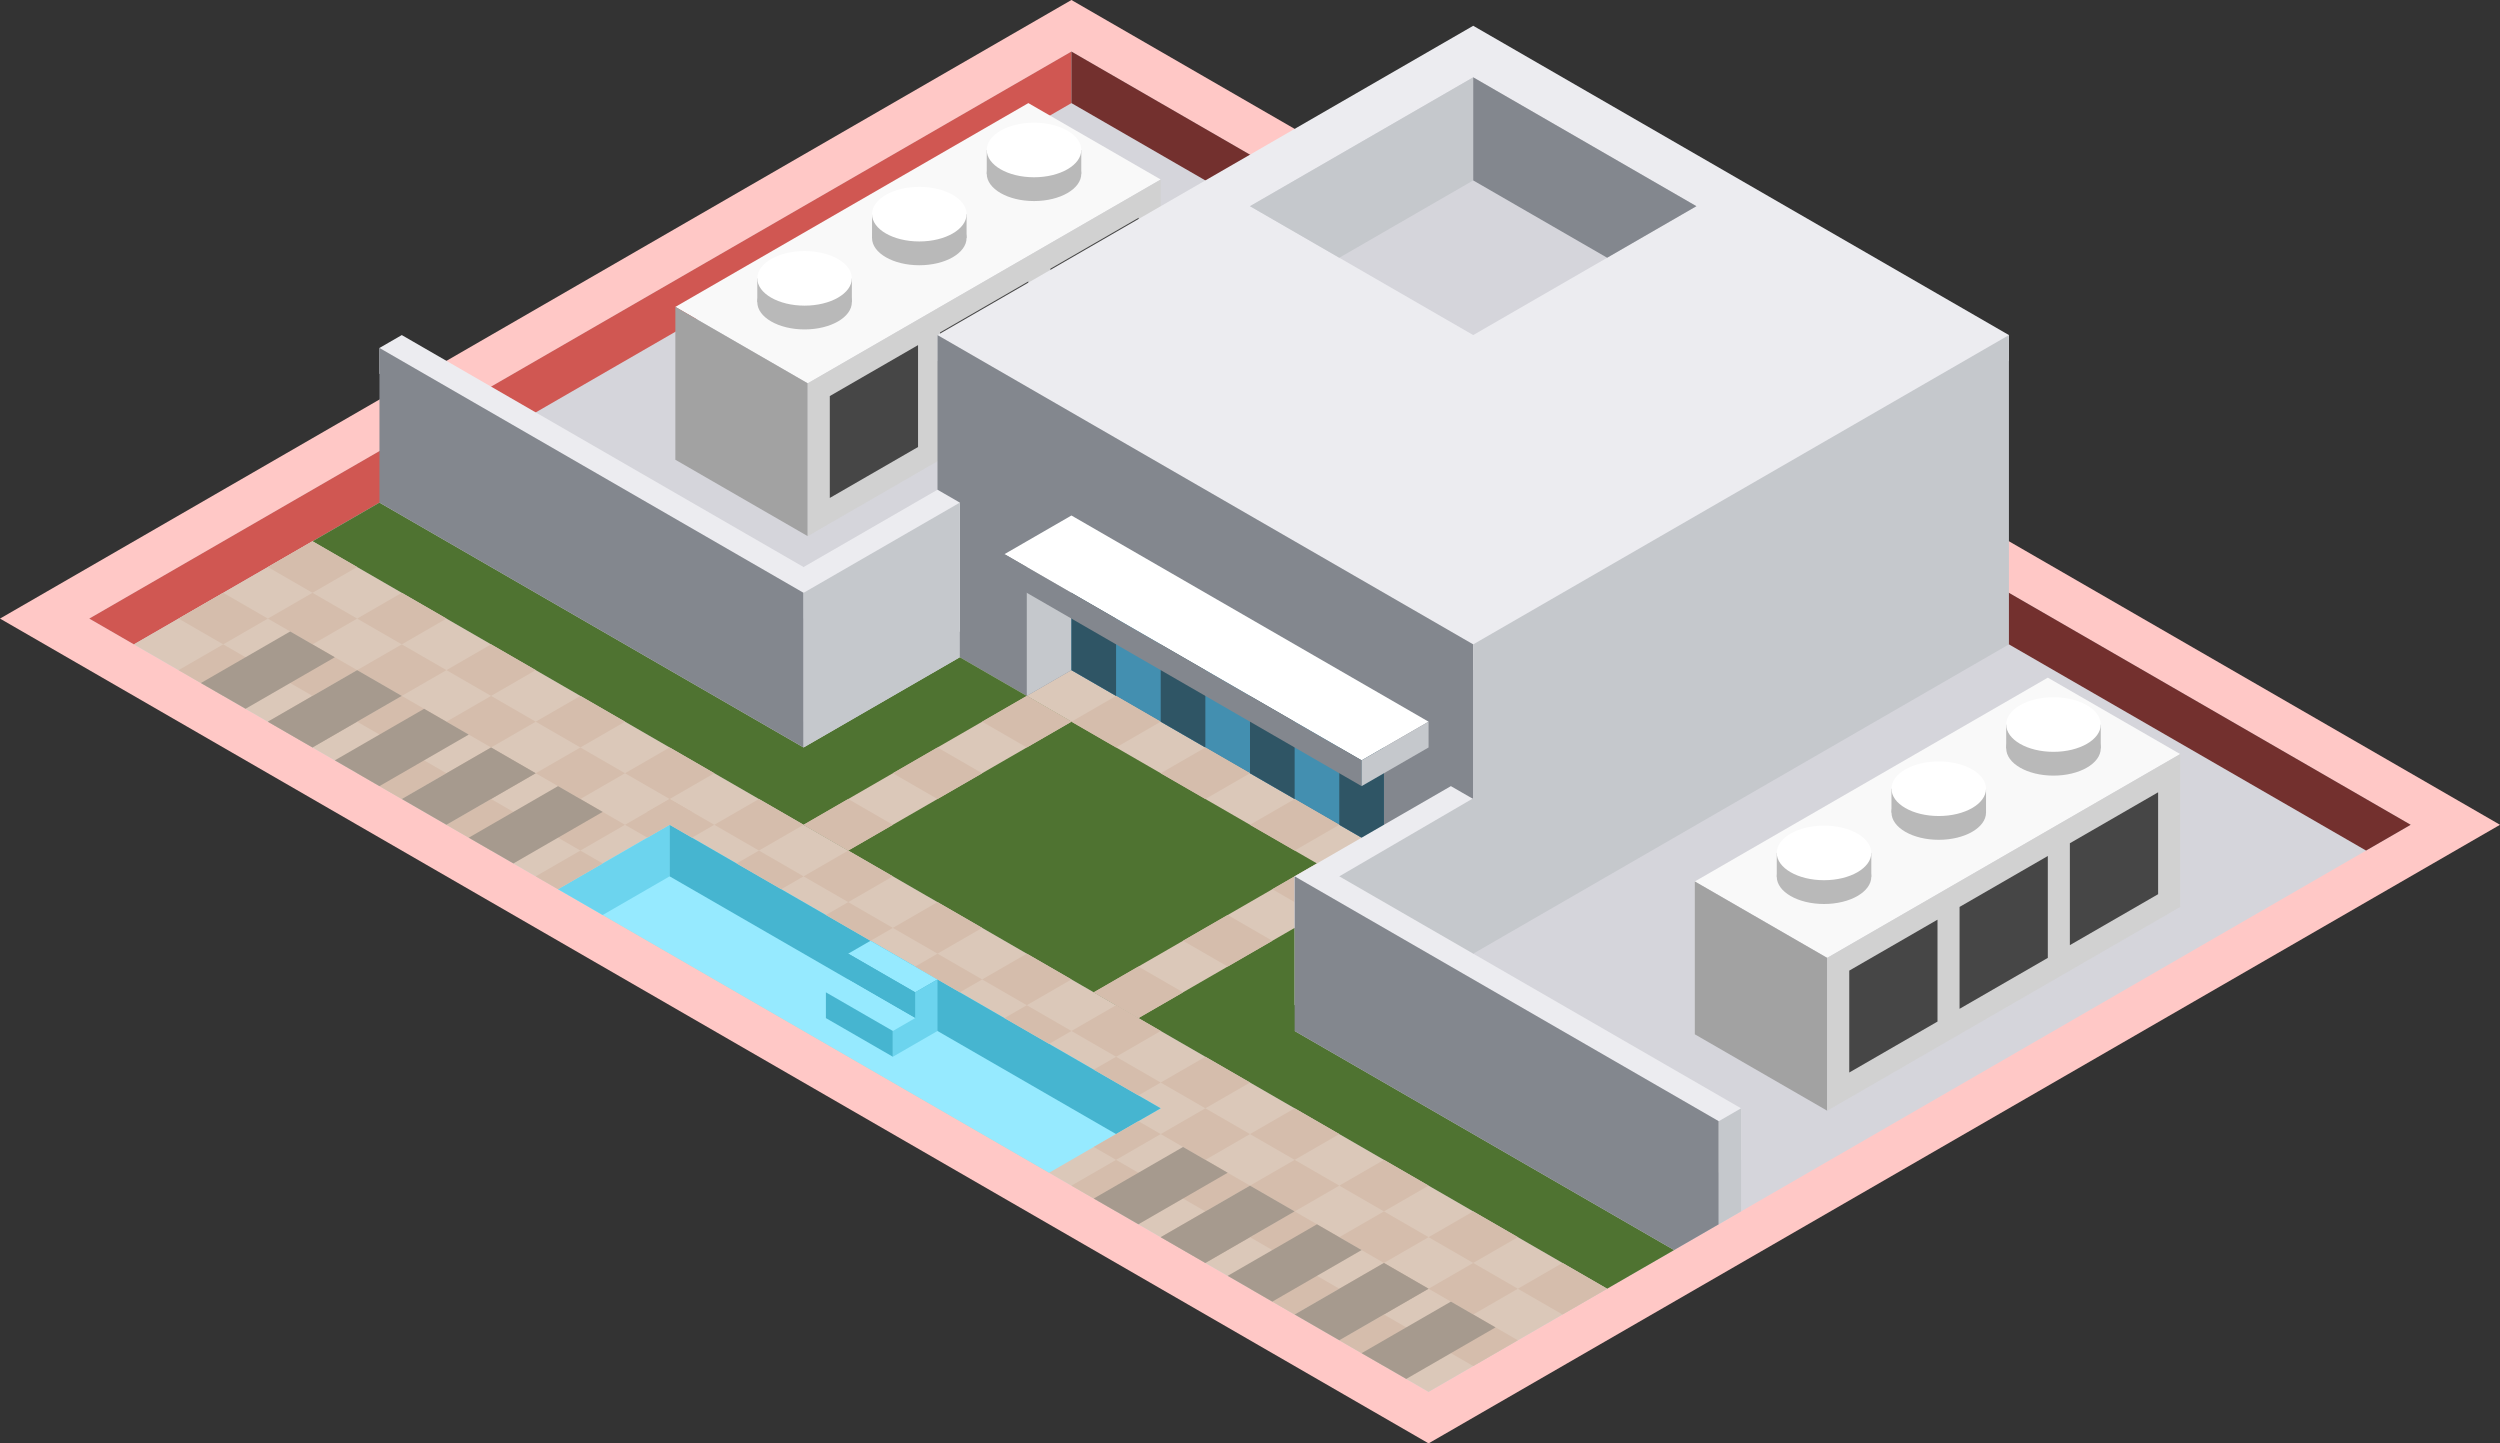<svg id="Layer_1" data-name="Layer 1" xmlns="http://www.w3.org/2000/svg" viewBox="0 0 280 161.658">
  <rect x="0" y="0" width="280" height="161.658" fill="#333333" stroke="none"/>
  <defs>
    <style>
      .top-light {
        fill: #ffc8c6;
      }

      .cls-1 {
        fill: #d5d5db;
      }

      .exterior-R-prim {
        fill: #d05752;
      }

      .exterior-L-prim {
        fill: #73302e;
      }

      .cls-2 {
        fill: #f9f9f9;
      }

      .cls-3 {
        fill: #a2a2a2;
      }

      .cls-4 {
        fill: #d1d1d1;
      }

      .cls-5 {
        fill: #464646;
      }

      .cls-6 {
        fill: #b9b9b9;
      }

      .cls-7 {
        fill: #fff;
      }

      .cls-8 {
        fill: #ececf0;
      }

      .cls-9 {
        fill: #83878e;
      }

      .cls-10 {
        fill: #c5c8cc;
      }

      .cls-11 {
        fill: #dbc8b9;
      }

      .curtain-L-prim-light {
        fill: #438fb0;
      }

      .cls-12 {
        fill: #4f7331;
      }

      .cls-13 {
        fill: #96eaff;
      }

      .cls-14 {
        fill: #6cd4ee;
      }

      .cls-15 {
        fill: #d5bdac;
      }

      .cls-16 {
        fill: #46b5d0;
      }

      .cls-17 {
        fill: #c8b4a5;
      }

      .curtain-L-prim-dark {
        fill: #2f5565;
      }

      .cls-18 {
        fill: #a69a8e;
      }
    </style>
  </defs>
  <title>Artboard 7</title>
  <g>
    <path id="top-T1" class="top-light" d="M280,92.376,120,0,0,69.282l160,92.376Z"/>
    <g id="Group">
      <path id="top-T2" class="cls-1" d="M10,69.282,120,5.774,270,92.376,160,155.885Z"/>
      <path id="Path" class="exterior-R-prim" d="M15,72.169,120,11.547V5.774L10,69.282Z"/>
      <path id="Path-2" data-name="Path" class="exterior-L-prim" d="M120,11.547,265,95.263l5-2.887L120,5.774Z"/>
      <path id="Path-3" data-name="Path" class="cls-2" d="M75.64,34.372l14.825,8.559L130,20.106,115.175,11.547Z"/>
      <path id="Path-4" data-name="Path" class="cls-3" d="M90.466,42.931V60.05L75.64,51.491V34.372Z"/>
      <path id="Path-5" data-name="Path" class="cls-4" d="M130,20.106V37.225L90.466,60.05V42.931Z"/>
      <path id="Path-6" data-name="Path" class="cls-5" d="M92.937,44.358l9.884-5.706V50.064l-9.884,5.706Z"/>
      <path id="Path-7" data-name="Path" class="cls-5" d="M105.291,37.225l9.883-5.706V42.931l-9.883,5.706Z"/>
      <path id="Path-8" data-name="Path" class="cls-5" d="M117.645,30.092l9.884-5.706V35.799l-9.884,5.706Z"/>
      <ellipse id="Ellipse" class="cls-6" cx="90.113" cy="33.84" rx="5.295" ry="3.057"/>
      <rect id="Rectangle" class="cls-6" x="84.818" y="31.175" width="10.589" height="2.665"/>
      <ellipse id="Ellipse-2" data-name="Ellipse" class="cls-7" cx="90.113" cy="31.175" rx="5.295" ry="3.057"/>
      <ellipse id="Ellipse-3" data-name="Ellipse" class="cls-6" cx="102.961" cy="26.651" rx="5.295" ry="3.057"/>
      <rect id="Rectangle-2" data-name="Rectangle" class="cls-6" x="97.667" y="23.986" width="10.589" height="2.665"/>
      <ellipse id="Ellipse-4" data-name="Ellipse" class="cls-7" cx="102.961" cy="23.986" rx="5.295" ry="3.057"/>
      <ellipse id="Ellipse-5" data-name="Ellipse" class="cls-6" cx="115.81" cy="19.462" rx="5.295" ry="3.057"/>
      <rect id="Rectangle-3" data-name="Rectangle" class="cls-6" x="110.515" y="16.797" width="10.589" height="2.665"/>
      <ellipse id="Ellipse-6" data-name="Ellipse" class="cls-7" cx="115.81" cy="16.797" rx="5.295" ry="3.057"/>
      <path id="Path-9" data-name="Path" class="cls-8" d="M105,40.414V37.528L165,2.887l60,34.641v2.887l-60,34.641Z"/>
      <path id="Path-10" data-name="Path" class="cls-9" d="M105,37.528v34.641l60,34.641V72.169Z"/>
      <path id="Path-11" data-name="Path" class="cls-10" d="M225,37.528v34.641L165,106.81V72.169Z"/>
      <path id="Path-12" data-name="Path" class="cls-11" d="M120,75.055,160,98.15l-10,5.774L110,80.829Z"/>
      <path id="Path-13" data-name="Path" class="cls-10" d="M115,77.942l15-8.66-15-8.66Z"/>
      <path id="windows-L4" class="curtain-L-prim-light" d="M120,75.055l35,20.207V83.716L120,63.508Z"/>
      <path id="Path-14" data-name="Path" class="cls-1" d="M140,23.094,165,8.66,190,23.094,165,37.528Z"/>
      <path id="Path-15" data-name="Path" class="cls-10" d="M150,28.867l15-8.66V8.66L140,23.094Z"/>
      <path id="Path-16" data-name="Path" class="cls-9" d="M180,28.867l10-5.774L165,8.66v11.547Z"/>
      <path id="Path-17" data-name="Path" class="cls-8" d="M90,80.829l17.5-10.104V56.292L105,54.848l-15,8.66Z"/>
      <path id="Path-18" data-name="Path" class="cls-8" d="M42.5,38.971v2.887L90,69.282l2.5-1.443V64.952L45,37.528Z"/>
      <path id="Path-19" data-name="Path" class="cls-11" d="M35,60.622l145,83.716-20,11.547L15,72.169Z"/>
      <path id="Path-20" data-name="Path" class="cls-12" d="M35,60.622l7.5-4.33L90,83.716l17.5-10.104,55,31.754L145,115.47l42.5,24.537-7.5,4.33Z"/>
      <path id="Path-21" data-name="Path" class="cls-11" d="M122.5,111.14l25-14.434,5,2.887-25,14.434Z"/>
      <path id="Path-22" data-name="Path" class="cls-11" d="M90,92.376l25-14.434,5,2.887L95,95.263Z"/>
      <path id="Path-23" data-name="Path" class="cls-13" d="M62.5,99.593,75,92.376,130,124.13l-12.5,7.217Z"/>
      <path id="Path-24" data-name="Path" class="cls-14" d="M75,92.376V98.15l-7.5,4.33-5-2.887Z"/>
      <path id="Path-25" data-name="Path" class="cls-15" d="M142.5,99.593l5-2.887,5,2.887-5,2.887Z"/>
      <path id="Path-26" data-name="Path" class="cls-16" d="M125,127.017l5-2.887L75,92.376V98.15Z"/>
      <path id="Path-27" data-name="Path" class="cls-13" d="M97.5,105.366,95,106.81l7.5,4.33,2.5-1.443Z"/>
      <path id="Path-28" data-name="Path" class="cls-16" d="M95,109.697V106.81l7.5,4.33v2.887Z"/>
      <path id="Path-29" data-name="Path" class="cls-13" d="M92.5,111.14l2.5-1.443,7.5,4.33L100,115.47Z"/>
      <path id="Path-30" data-name="Path" class="cls-15" d="M20,69.282l5-2.887,5,2.887-5,2.887Z"/>
      <path id="Path-31" data-name="Path" class="cls-16" d="M100,118.357l-7.5-4.33V111.14l7.5,4.33Z"/>
      <path id="Path-32" data-name="Path" class="cls-15" d="M30,75.055l5-2.887,5,2.887-5,2.887Z"/>
      <path id="Path-33" data-name="Path" class="cls-14" d="M100,118.357l5-2.887v-5.774l-2.5,1.443v2.887L100,115.47Z"/>
      <path id="Path-34" data-name="Path" class="cls-15" d="M40,80.829l5-2.887,5,2.887-5,2.887Z"/>
      <path id="Path-35" data-name="Path" class="cls-15" d="M60,92.376l5-2.887,5,2.887-5,2.887Z"/>
      <path id="Path-36" data-name="Path" class="cls-17" d="M50,86.603l5-2.887,5,2.887-5,2.887Z"/>
      <path id="Path-37" data-name="Path" class="cls-2" d="M189.82,98.723l14.825,8.559L244.18,84.457l-14.825-8.559Z"/>
      <path id="Path-38" data-name="Path" class="cls-3" d="M204.645,107.282v17.119L189.82,115.842V98.723Z"/>
      <path id="Path-39" data-name="Path" class="cls-4" d="M244.18,84.457v17.119l-39.534,22.825V107.282Z"/>
      <path id="Path-40" data-name="Path" class="cls-5" d="M207.117,108.709,217,103.003v11.413l-9.883,5.706Z"/>
      <path id="Path-41" data-name="Path" class="cls-5" d="M219.471,101.576l9.884-5.706v11.412l-9.884,5.706Z"/>
      <path id="Path-42" data-name="Path" class="cls-5" d="M231.825,94.443l9.884-5.706V100.15l-9.884,5.706Z"/>
      <ellipse id="Ellipse-7" data-name="Ellipse" class="cls-6" cx="204.292" cy="98.191" rx="5.295" ry="3.057"/>
      <rect id="Rectangle-4" data-name="Rectangle" class="cls-6" x="198.998" y="95.526" width="10.589" height="2.665"/>
      <ellipse id="Ellipse-8" data-name="Ellipse" class="cls-7" cx="204.292" cy="95.526" rx="5.295" ry="3.057"/>
      <ellipse id="Ellipse-9" data-name="Ellipse" class="cls-6" cx="217.141" cy="91.002" rx="5.295" ry="3.057"/>
      <rect id="Rectangle-5" data-name="Rectangle" class="cls-6" x="211.846" y="88.337" width="10.589" height="2.665"/>
      <ellipse id="Ellipse-10" data-name="Ellipse" class="cls-7" cx="217.141" cy="88.337" rx="5.295" ry="3.057"/>
      <ellipse id="Ellipse-11" data-name="Ellipse" class="cls-6" cx="229.99" cy="83.813" rx="5.295" ry="3.057"/>
      <rect id="Rectangle-6" data-name="Rectangle" class="cls-6" x="224.695" y="81.148" width="10.589" height="2.665"/>
      <ellipse id="Ellipse-12" data-name="Ellipse" class="cls-7" cx="229.99" cy="81.148" rx="5.295" ry="3.057"/>
      <path id="Path-43" data-name="Path" class="cls-15" d="M90,92.376l5-2.887,5,2.887-5,2.887Z"/>
      <path id="Path-44" data-name="Path" class="cls-15" d="M30,63.508l5-2.887,5,2.887-5,2.887Z"/>
      <path id="Path-45" data-name="Path" class="cls-15" d="M30,69.282l5-2.887,5,2.887-5,2.887Z"/>
      <path id="Path-46" data-name="Path" class="cls-15" d="M20,75.055l5-2.887,5,2.887-5,2.887Z"/>
      <path id="Path-47" data-name="Path" class="cls-15" d="M40,75.055l5-2.887,5,2.887-5,2.887Z"/>
      <path id="Path-48" data-name="Path" class="cls-17" d="M30,80.829l5-2.887,5,2.887-5,2.887Z"/>
      <path id="Path-49" data-name="Path" class="cls-15" d="M50,80.829l5-2.887,5,2.887-5,2.887Z"/>
      <path id="Path-50" data-name="Path" class="cls-15" d="M40,86.603l5-2.887,5,2.887-5,2.887Z"/>
      <path id="Path-51" data-name="Path" class="cls-15" d="M60,86.603l5-2.887,5,2.887-5,2.887Z"/>
      <path id="Path-52" data-name="Path" class="cls-15" d="M50,92.376l5-2.887,5,2.887-5,2.887Z"/>
      <path id="Path-53" data-name="Path" class="cls-15" d="M60,98.15l5-2.887,2.5,1.443-5,2.887Z"/>
      <path id="Path-54" data-name="Path" class="cls-15" d="M72.5,90.933l5,2.887L80,92.376l-5-2.887Z"/>
      <path id="Path-55" data-name="Path" class="cls-15" d="M82.5,96.706l5,2.887L90,98.15l-5-2.887Z"/>
      <path id="Path-56" data-name="Path" class="cls-15" d="M92.5,102.48l5,2.887,2.5-1.443-5-2.887Z"/>
      <path id="Path-57" data-name="Path" class="cls-15" d="M102.5,108.253l5,2.887,2.5-1.443-5-2.887Z"/>
      <path id="Path-58" data-name="Path" class="cls-15" d="M122.5,119.8l5,2.887,2.5-1.443-5-2.887Z"/>
      <path id="Path-59" data-name="Path" class="cls-15" d="M130,127.017l5,2.887,5-2.887-5-2.887Z"/>
      <path id="Path-60" data-name="Path" class="cls-15" d="M130,132.791l5,2.887,5-2.887-5-2.887Z"/>
      <path id="Path-61" data-name="Path" class="cls-15" d="M122.5,128.46l2.5,1.443,5-2.887-2.5-1.443Z"/>
      <path id="Path-62" data-name="Path" class="cls-15" d="M120,132.791l5,2.887,5-2.887-5-2.887Z"/>
      <path id="Path-63" data-name="Path" class="cls-15" d="M112.5,114.027l5,2.887L120,115.47l-5-2.887Z"/>
      <path id="Path-64" data-name="Path" class="cls-15" d="M70,92.376l5-2.887,2.5,1.443-5,2.887Z"/>
      <path id="Path-65" data-name="Path" class="cls-15" d="M70,86.603l5-2.887,5,2.887-5,2.887Z"/>
      <path id="Path-66" data-name="Path" class="cls-15" d="M110,109.697l5-2.887,5,2.887-5,2.887Z"/>
      <path id="Path-67" data-name="Path" class="cls-15" d="M150,132.791l5-2.887,5,2.887-5,2.887Z"/>
      <path id="Path-68" data-name="Path" class="cls-15" d="M150,138.564l5-2.887,5,2.887-5,2.887Z"/>
      <path id="Path-69" data-name="Path" class="cls-17" d="M150,144.338l5-2.887,5,2.887-5,2.887Z"/>
      <path id="Path-70" data-name="Path" class="cls-15" d="M140,144.338l5-2.887,5,2.887-5,2.887Z"/>
      <path id="Path-71" data-name="Path" class="cls-15" d="M50,75.055l5-2.887,5,2.887-5,2.887Z"/>
      <path id="Path-72" data-name="Path" class="cls-15" d="M90,98.15l5-2.887,5,2.887-5,2.887Z"/>
      <path id="Path-73" data-name="Path" class="cls-15" d="M130,121.244l5-2.887,5,2.887-5,2.887Z"/>
      <path id="Path-74" data-name="Path" class="cls-15" d="M170,144.338l5-2.887,5,2.887-5,2.887Z"/>
      <path id="Path-75" data-name="Path" class="cls-15" d="M40,69.282l5-2.887,5,2.887-5,2.887Z"/>
      <path id="Path-76" data-name="Path" class="cls-15" d="M80,92.376l5-2.887,5,2.887-5,2.887Z"/>
      <path id="Path-77" data-name="Path" class="cls-15" d="M120,115.47l5-2.887,5,2.887-5,2.887Z"/>
      <path id="Path-78" data-name="Path" class="cls-15" d="M160,138.564l5-2.887,5,2.887-5,2.887Z"/>
      <path id="Path-79" data-name="Path" class="cls-15" d="M160,144.338l5-2.887,5,2.887-5,2.887Z"/>
      <path id="Path-80" data-name="Path" class="cls-15" d="M160,150.111l5-2.887,5,2.887-5,2.887Z"/>
      <path id="Path-81" data-name="Path" class="cls-15" d="M150,150.111l5-2.887,5,2.887-5,2.887Z"/>
      <path id="Path-82" data-name="Path" class="cls-15" d="M60,80.829l5-2.887,5,2.887-5,2.887Z"/>
      <path id="Path-83" data-name="Path" class="cls-15" d="M100,103.923l5-2.887,5,2.887-5,2.887Z"/>
      <path id="Path-84" data-name="Path" class="cls-15" d="M140,127.017l5-2.887,5,2.887-5,2.887Z"/>
      <path id="Path-85" data-name="Path" class="cls-15" d="M140,132.791l5-2.887,5,2.887-5,2.887Z"/>
      <path id="Path-86" data-name="Path" class="cls-15" d="M140,138.564l5-2.887,5,2.887-5,2.887Z"/>
      <path id="Path-87" data-name="Path" class="cls-17" d="M130,138.564l5-2.887,5,2.887-5,2.887Z"/>
      <path id="Path-88" data-name="Path" class="cls-15" d="M122.5,111.14l5-2.887,5,2.887-5,2.887Z"/>
      <path id="Path-89" data-name="Path" class="cls-15" d="M100,86.603l5-2.887,5,2.887-5,2.887Z"/>
      <path id="Path-90" data-name="Path" class="cls-15" d="M132.5,105.366l5-2.887,5,2.887-5,2.887Z"/>
      <path id="Path-91" data-name="Path" class="cls-15" d="M110,80.829l5-2.887,5,2.887-5,2.887Z"/>
      <path id="Path-92" data-name="Path" class="cls-15" d="M120,80.829l5-2.887,5,2.887-5,2.887Z"/>
      <path id="Path-93" data-name="Path" class="curtain-L-prim-dark" d="M150,80.829l5,2.887v11.547l-5-2.887Z"/>
      <path id="Path-94" data-name="Path" class="curtain-L-prim-dark" d="M120,75.055l5,2.887V66.395l-5-2.887Z"/>
      <path id="Path-95" data-name="Path" class="curtain-L-prim-dark" d="M130,80.829l5,2.887V72.169l-5-2.887Z"/>
      <path id="Path-96" data-name="Path" class="curtain-L-prim-dark" d="M140,86.603V75.055l5,2.887v11.547Z"/>
      <path id="Path-97" data-name="Path" class="cls-15" d="M130,86.603l5-2.887,5,2.887-5,2.887Z"/>
      <path id="Path-98" data-name="Path" class="cls-15" d="M140,92.376l5-2.887,5,2.887-5,2.887Z"/>
      <path id="Path-99" data-name="Path" class="cls-8" d="M145,112.583l20-11.547V89.489l-2.5-1.443L145,98.15Z"/>
      <path id="Path-100" data-name="Path" class="cls-10" d="M170,86.489v17.32l-20,11.66V98.15Z"/>
      <path id="Path-101" data-name="Path" class="cls-8" d="M145,103.923V98.15h5L195,124.13v5.774l-2.5,1.443Z"/>
      <path id="Path-102" data-name="Path" class="cls-9" d="M145,98.15v17.32l42.5,24.537,5-2.887v-11.547Z"/>
      <path id="Path-103" data-name="Path" class="cls-18" d="M22.5,76.499l10-5.774,5,2.887-10,5.773Z"/>
      <path id="Path-104" data-name="Path" class="cls-18" d="M37.5,85.159l10-5.774,5,2.887-10,5.774Z"/>
      <path id="Path-105" data-name="Path" class="cls-18" d="M30,80.829l10-5.774,5,2.887L35,83.716Z"/>
      <path id="Path-106" data-name="Path" class="cls-18" d="M52.5,93.819l10-5.774,5,2.887-10,5.774Z"/>
      <path id="Path-107" data-name="Path" class="cls-18" d="M45,89.489l10-5.774,5,2.887L50,92.376Z"/>
      <path id="Path-108" data-name="Path" class="cls-18" d="M122.5,134.234l10-5.774,5,2.887-10,5.774Z"/>
      <path id="Path-109" data-name="Path" class="cls-18" d="M137.5,142.894l10-5.774,5,2.887-10,5.774Z"/>
      <path id="Path-110" data-name="Path" class="cls-18" d="M130,138.564l10-5.774,5,2.887-10,5.774Z"/>
      <path id="Path-111" data-name="Path" class="cls-18" d="M152.5,151.554l10-5.774,5,2.887-10,5.774Z"/>
      <path id="Path-112" data-name="Path" class="cls-18" d="M145,147.224l10-5.774,5,2.887-10,5.774Z"/>
      <path id="Path-113" data-name="Path" class="cls-7" d="M120,57.735l-7.5,4.33,40,23.094,7.5-4.33Z"/>
      <path id="Path-114" data-name="Path" class="cls-9" d="M112.5,64.952l40,23.094V85.159l-40-23.094Z"/>
      <path id="Path-115" data-name="Path" class="cls-10" d="M160,80.829v2.887l-7.5,4.33V85.159Z"/>
      <path id="Path-116" data-name="Path" class="cls-9" d="M42.5,38.971V56.292L90,83.716v-17.32Z"/>
      <path id="Path-117" data-name="Path" class="cls-10" d="M107.5,56.292v17.32L90,83.716v-17.32Z"/>
      <path id="Path-118" data-name="Path" class="cls-10" d="M192.5,125.574,195,124.13v11.547l-2.5,1.443Z"/>
    </g>
  </g>
</svg>
